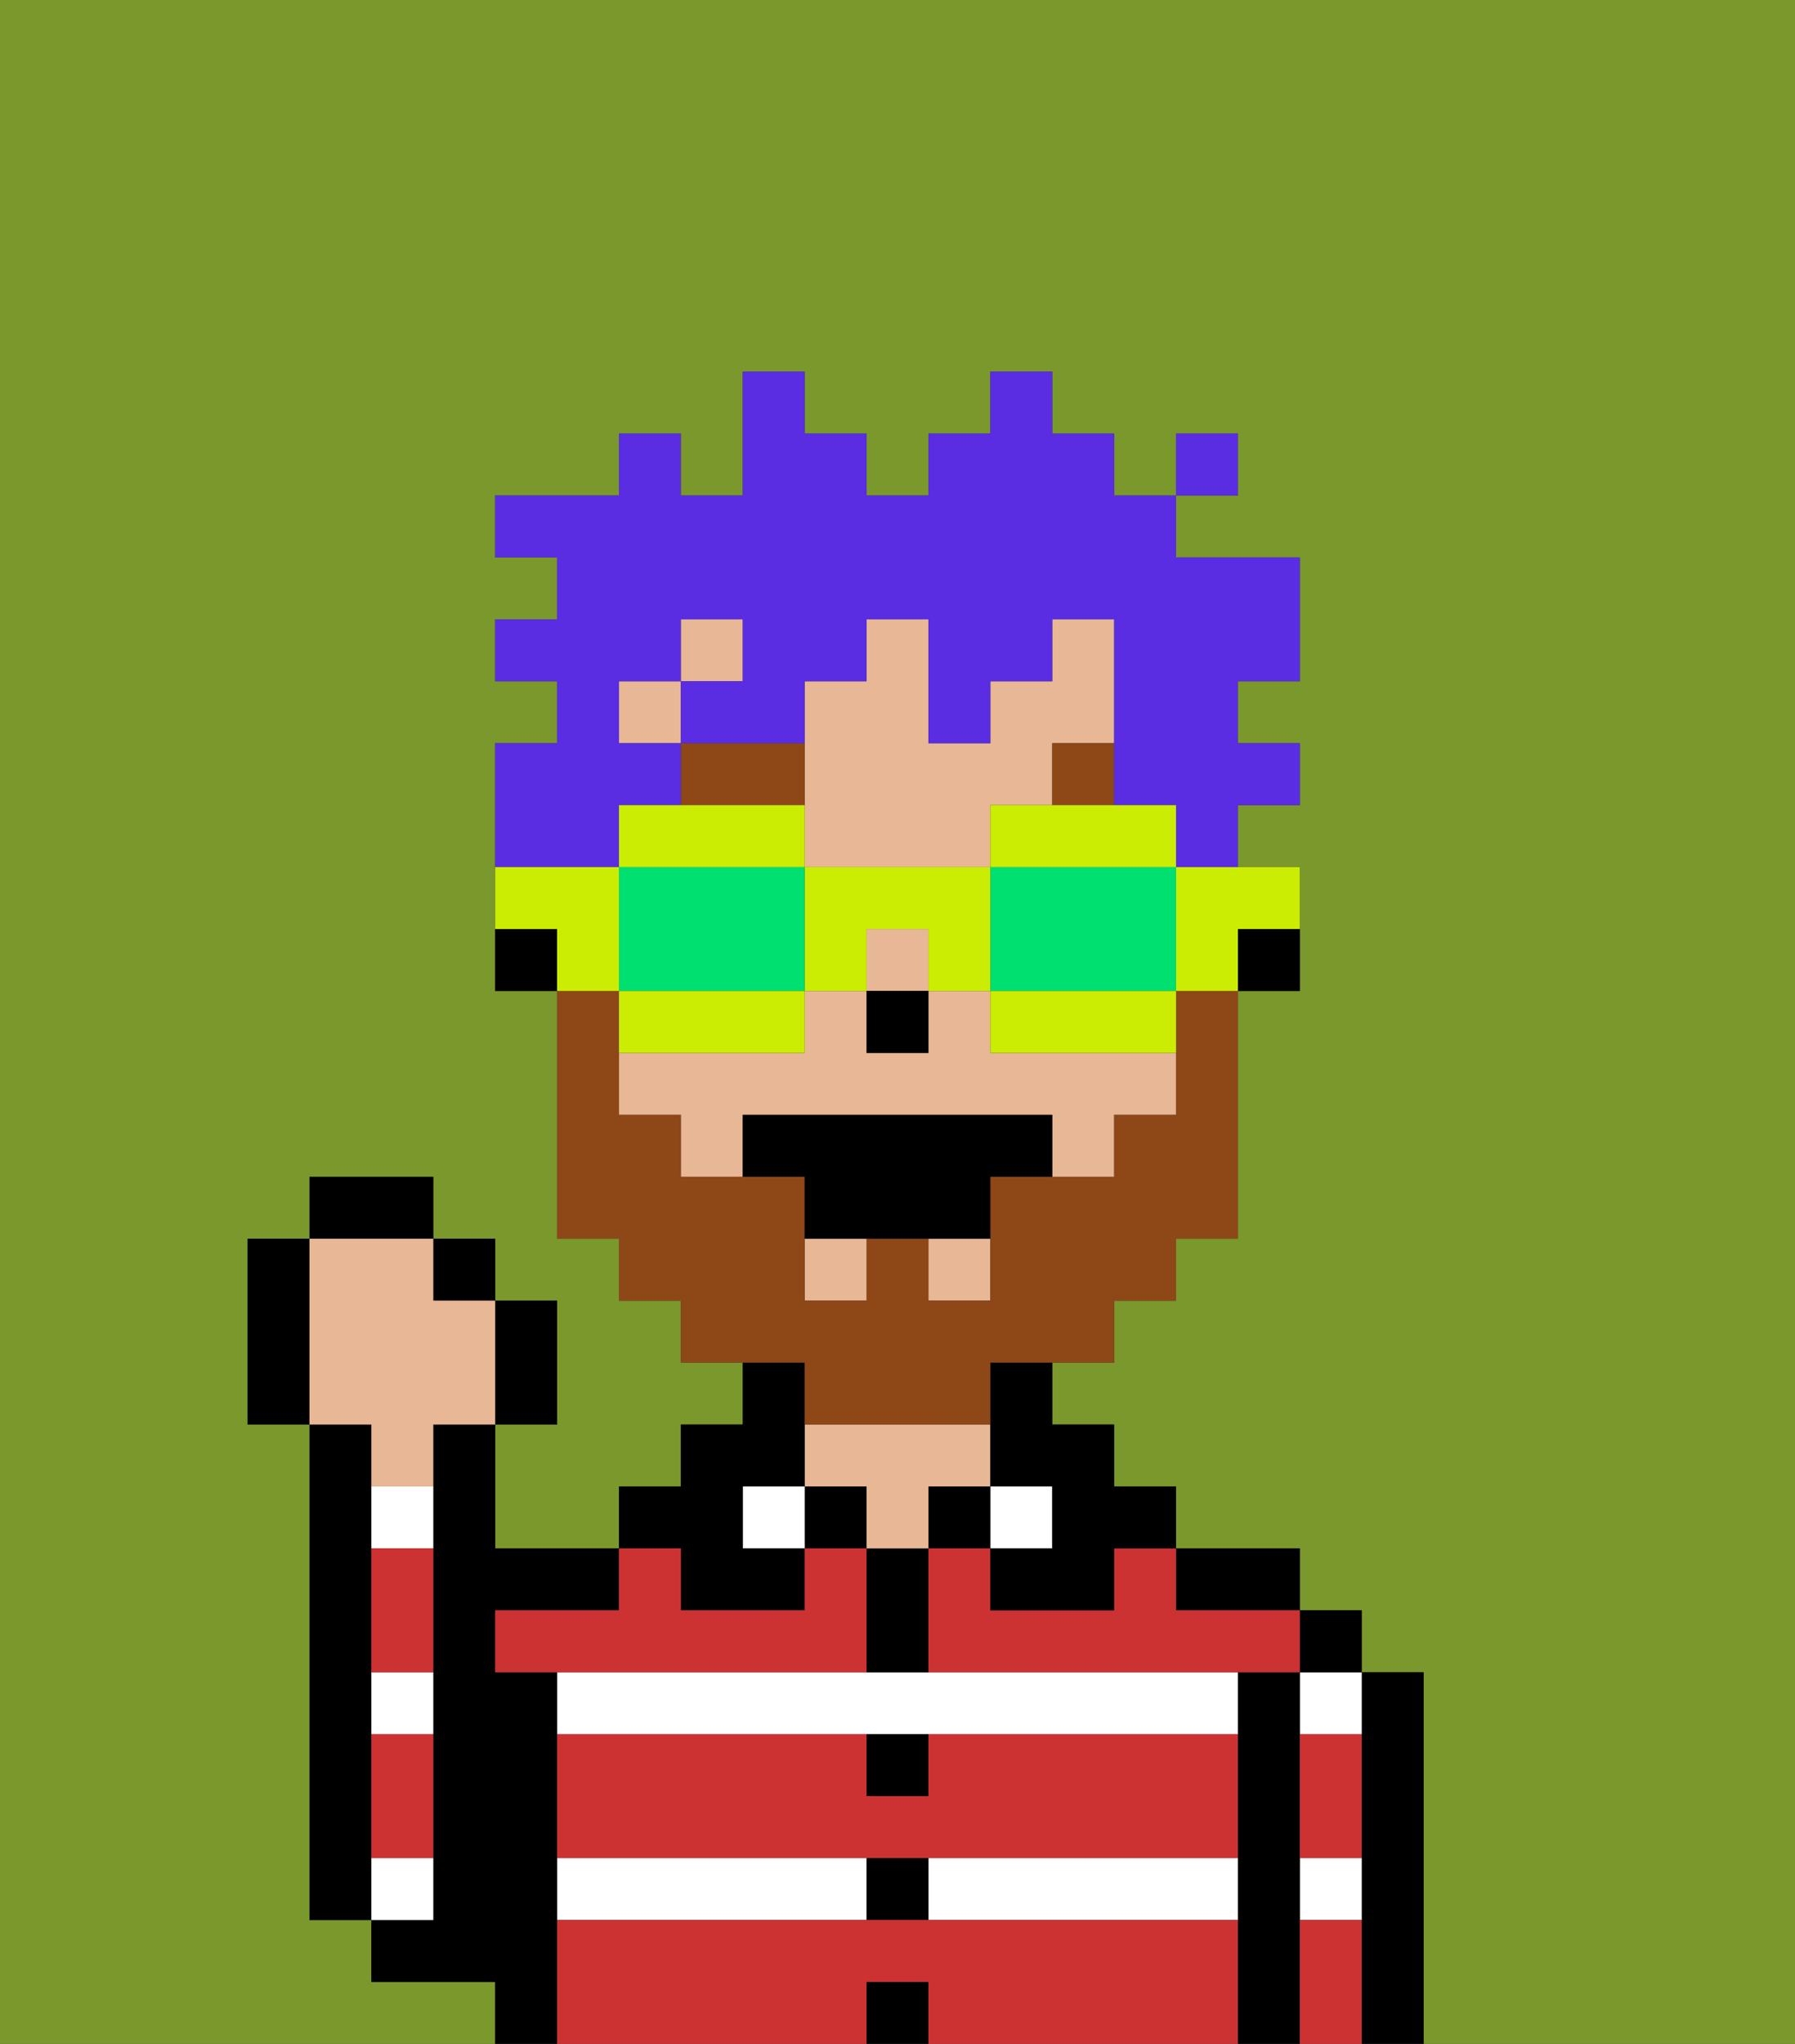 <svg xmlns="http://www.w3.org/2000/svg" viewBox="0 0 29 33"><rect x="0" y="0" width="29" height="33" fill="#333333" stroke="none"/><defs><style>polygon,rect,path{shape-rendering:crispedges;}.za250-1{fill:#7a982c;}.za250-2{fill:#000000;}.za250-3{fill:#ffffff;}.za250-4{fill:#e8b795;}.za250-5{fill:#cc3232;}.za250-6{fill:#8e4717;}.za250-7{fill:#8e4717;}.za250-8{fill:#5a2de2;}.za250-9{fill:#cbed03;}.za250-10{fill:#00e070;}</style></defs><path class="za250-1" d="M0,33H8V32H6V31H5V23H4V20H5V19H7v1H8v1H9v2H8v2h2V24h1V23h1V22H11V21H10V20H9V16H8V12H9V11H8V10H9V9H8V8h2V7h1V8h1V6h1V7h1V8h1V7h1V6h1V7h1V8h1V7h1V8H19V9h2v2H20v1h1v1H20v1h1v2H20v4H19v1H18v1H17v1h1v1h1v1h2v1h1v1h1v6h6V0H0Z"/><path class="za250-2" d="M6,29V23H5v8H6V29Z"/><path class="za250-2" d="M23,27H22v6h1V27Z"/><path class="za250-3" d="M21,28h1V27H21Z"/><path class="za250-3" d="M21,31h1V30H21Z"/><rect class="za250-2" x="21" y="26" width="1" height="1"/><path class="za250-2" d="M21,30V27H20v6h1V30Z"/><path class="za250-3" d="M15,31h5V30H15Z"/><rect class="za250-3" x="9" y="30" width="5" height="1"/><path class="za250-3" d="M14,27H9v1H20V27H14Z"/><path class="za250-2" d="M20,26h1V25H19v1Z"/><rect class="za250-3" x="16" y="24" width="1" height="1"/><rect class="za250-2" x="15" y="24" width="1" height="1"/><rect class="za250-2" x="14" y="32" width="1" height="1"/><rect class="za250-2" x="14" y="30" width="1" height="1"/><path class="za250-2" d="M15,29V28H14v1Z"/><path class="za250-2" d="M15,26V25H14v2h1Z"/><rect class="za250-2" x="13" y="24" width="1" height="1"/><path class="za250-4" d="M15,24h1V23H13v1h1v1h1Z"/><rect class="za250-3" x="12" y="24" width="1" height="1"/><path class="za250-2" d="M11,26h2V25H12V24h1V22H12v1H11v1H10v1h1Z"/><path class="za250-2" d="M9,30V27H8V26h2V25H8V23H7v8H6v1H8v1H9V30Z"/><path class="za250-3" d="M6,25H7V24H6Z"/><path class="za250-3" d="M6,28H7V27H6Z"/><path class="za250-3" d="M7,30H6v1H7Z"/><path class="za250-5" d="M15,31H9v2h5V32h1v1h5V31Z"/><path class="za250-5" d="M15,29H14V28H9v2H20V28H15Z"/><path class="za250-5" d="M18,26H16V25H15v2h6V26H19V25H18Z"/><path class="za250-5" d="M9,26H8v1h6V25H13v1H11V25H10v1Z"/><path class="za250-5" d="M6,29v1H7V28H6Z"/><path class="za250-5" d="M6,26v1H7V25H6Z"/><path class="za250-5" d="M21,31v2h1V31Z"/><path class="za250-5" d="M21,29v1h1V28H21Z"/><path class="za250-2" d="M20,16h1V15H20Z"/><rect class="za250-4" x="14" y="15" width="1" height="1"/><path class="za250-4" d="M16,17V16H15v1H14V16H13v1H10v1h1v1h1V18h5v1h1V18h1V17H16Z"/><rect class="za250-4" x="11" y="10" width="1" height="1"/><rect class="za250-4" x="10" y="11" width="1" height="1"/><path class="za250-4" d="M13,14h3V13h1V12h1V10H17v1H16v1H15V10H14v1H13v3Z"/><rect class="za250-4" x="13" y="20" width="1" height="1"/><rect class="za250-4" x="15" y="20" width="1" height="1"/><path class="za250-2" d="M16,23v1h1v1H16v1h2V25h1V24H18V23H17V22H16Z"/><path class="za250-2" d="M8,15v1H9V15Z"/><rect class="za250-2" x="14" y="16" width="1" height="1"/><path class="za250-6" d="M13,12H11v1h2Z"/><rect class="za250-6" x="17" y="12" width="1" height="1"/><path class="za250-7" d="M13,23h3V22h2V21h1V20h1V16H19v2H18v1H16v2H15V20H14v1H13V19H11V18H10V16H9v4h1v1h1v1h2Z"/><path class="za250-2" d="M16,18H12v1h1v1h3V19h1V18Z"/><path class="za250-2" d="M9,23V21H8v2Z"/><rect class="za250-2" x="7" y="20" width="1" height="1"/><rect class="za250-2" x="5" y="19" width="2" height="1"/><path class="za250-2" d="M5,20H4v3H5V20Z"/><path class="za250-4" d="M6,24H7V23H8V21H7V20H5v3H6Z"/><path class="za250-8" d="M10,13h1V12H10V11h1V10h1v1H11v1h2V11h1V10h1v2h1V11h1V10h1v3h1v1h1V13h1V12H20V11h1V9H19V8H18V7H17V6H16V7H15V8H14V7H13V6H12V8H11V7H10V8H8V9H9v1H8v1H9v1H8v2h2Z"/><rect class="za250-8" x="19" y="7" width="1" height="1"/><path class="za250-9" d="M19,15v1h1V15h1V14H19Z"/><path class="za250-9" d="M16,13v1h3V13H16Z"/><path class="za250-10" d="M19,14H16v2h3V14Z"/><path class="za250-9" d="M16,16v1h3V16H16Z"/><path class="za250-9" d="M13,14v2h1V15h1v1h1V14H13Z"/><path class="za250-9" d="M13,14V13H10v1h3Z"/><path class="za250-10" d="M13,16V14H10v2h3Z"/><path class="za250-9" d="M13,17V16H10v1h3Z"/><path class="za250-9" d="M10,15V14H8v1H9v1h1Z"/></svg>